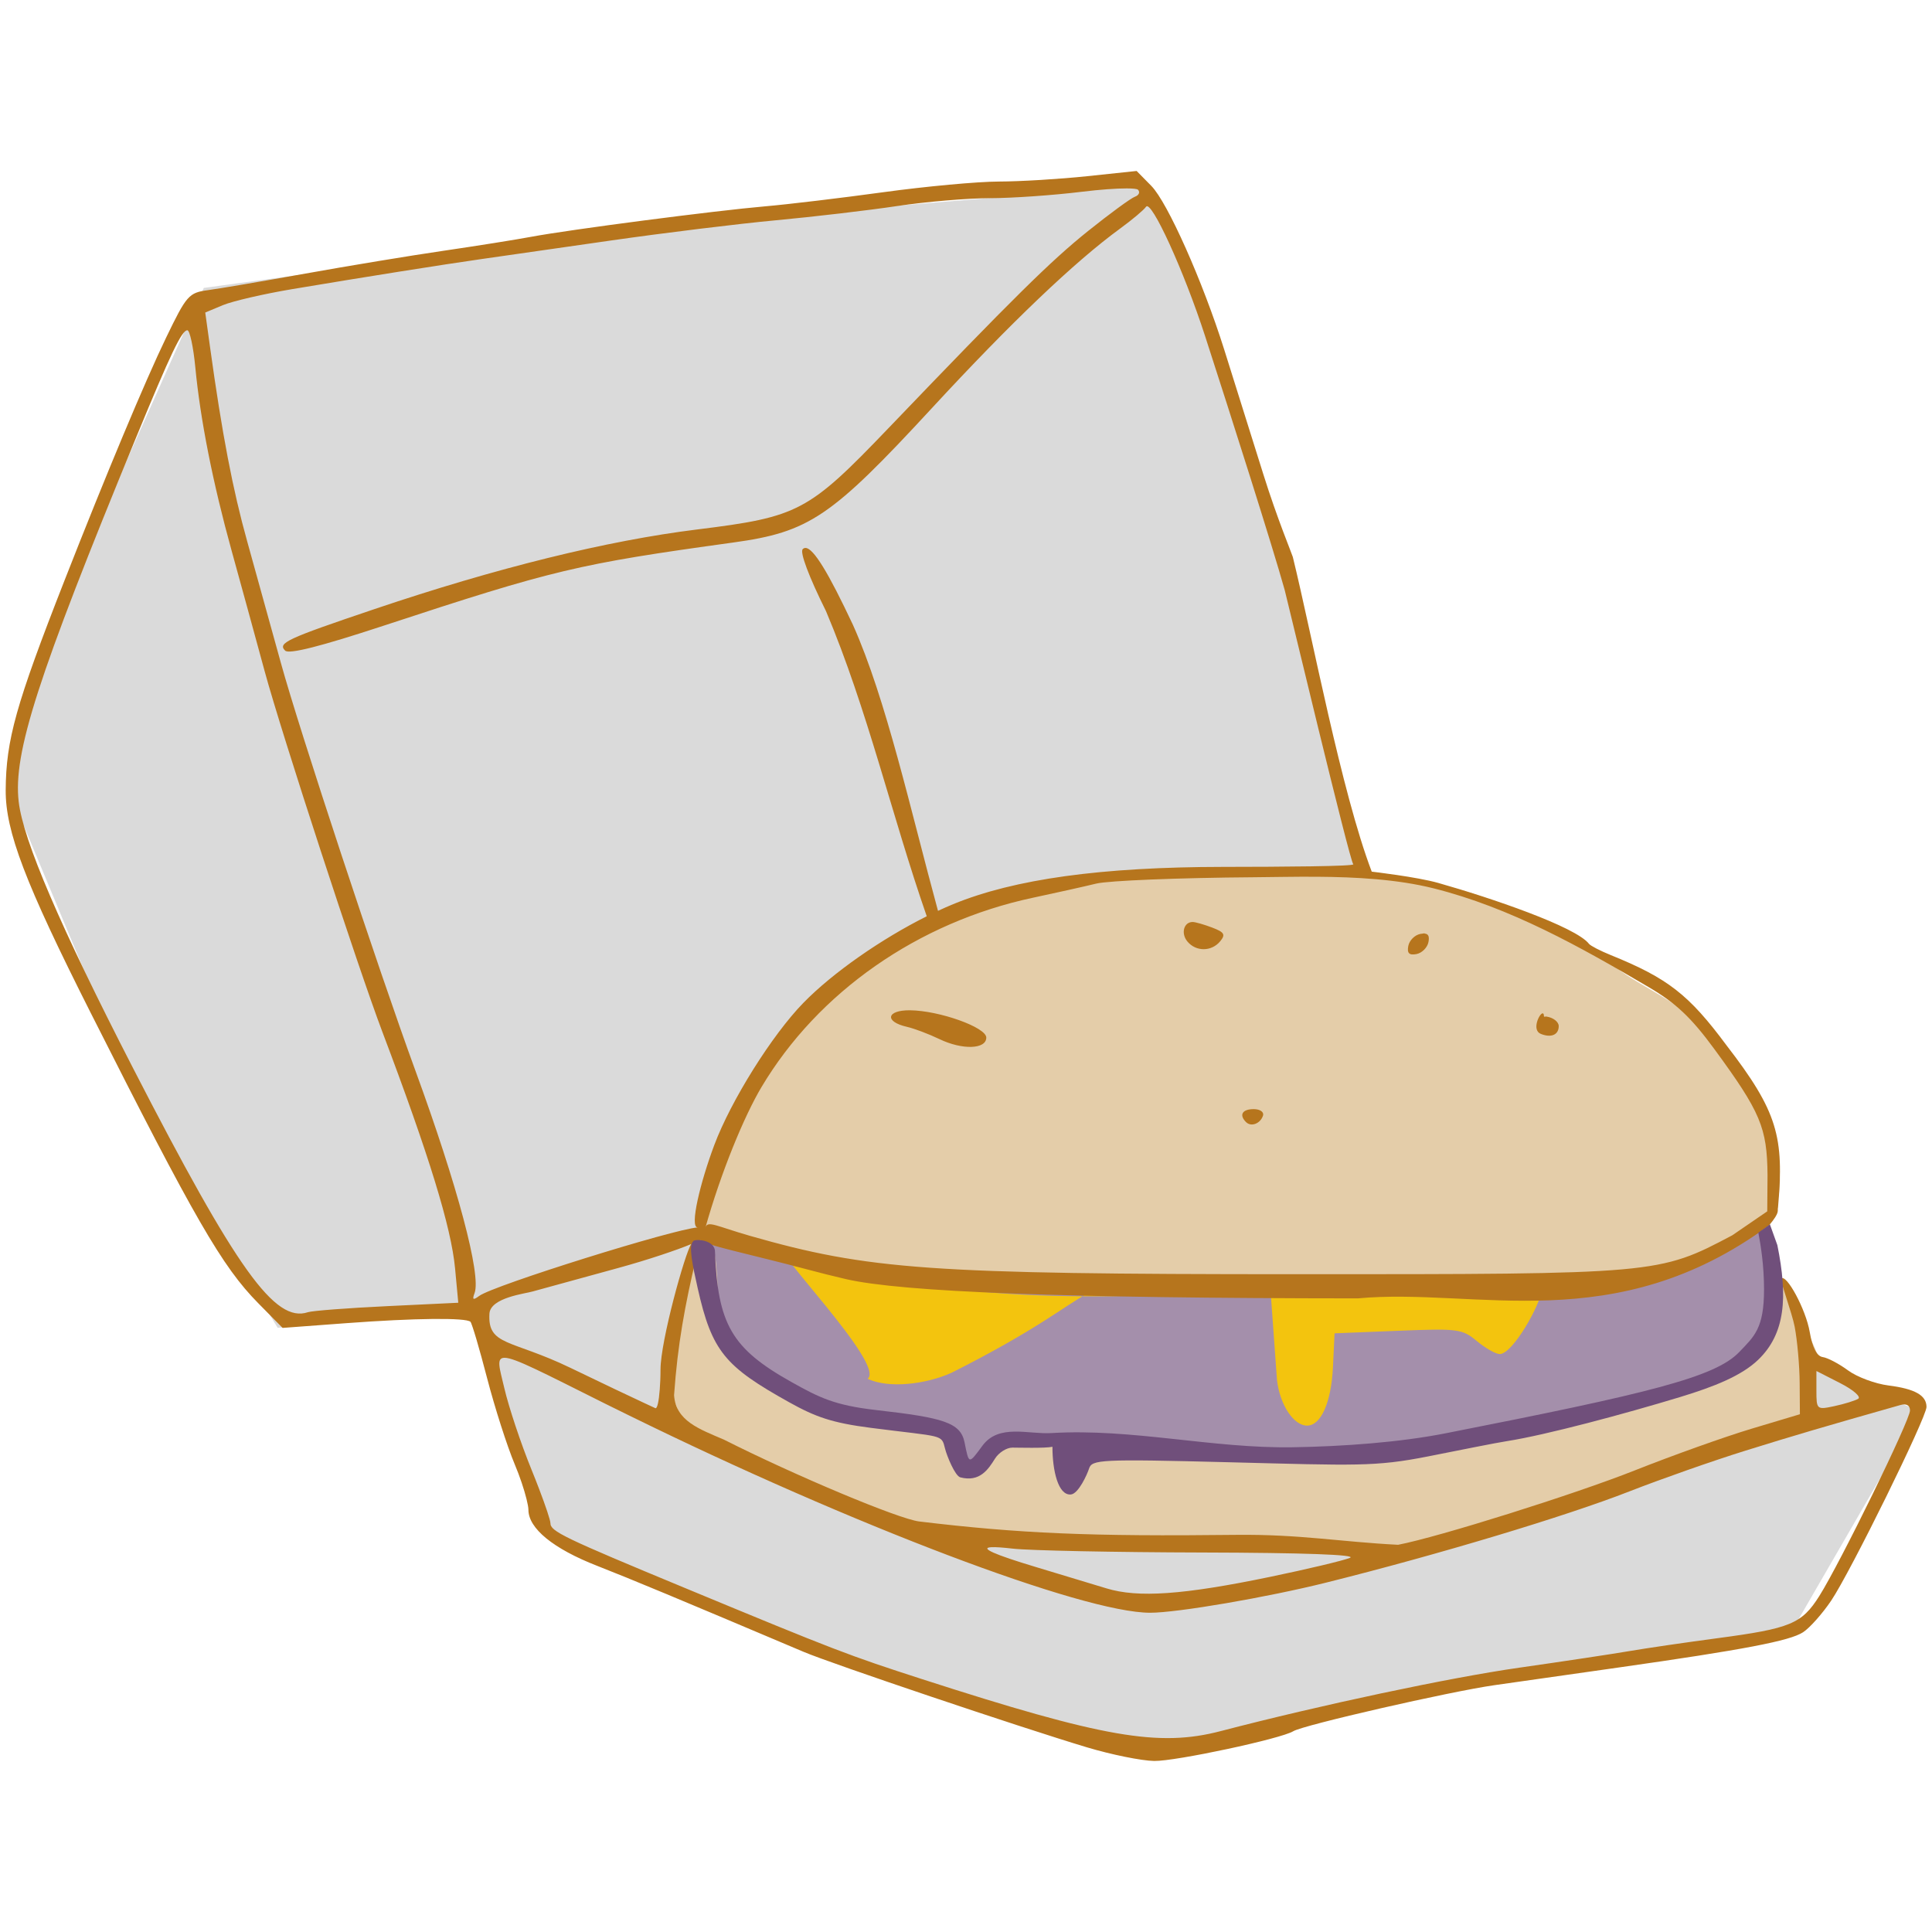<?xml version="1.0" encoding="UTF-8" standalone="no"?>
<!-- Created with Inkscape (http://www.inkscape.org/) -->

<svg
   xmlns:dc="http://purl.org/dc/elements/1.1/"
   xmlns:cc="http://creativecommons.org/ns#"
   xmlns:rdf="http://www.w3.org/1999/02/22-rdf-syntax-ns#"
   xmlns:svg="http://www.w3.org/2000/svg"
   xmlns="http://www.w3.org/2000/svg"
   xmlns:sodipodi="http://sodipodi.sourceforge.net/DTD/sodipodi-0.dtd"
   xmlns:inkscape="http://www.inkscape.org/namespaces/inkscape"
   version="1.1"
   id="svg2"
   width="351"
   height="351"
   viewBox="0 0 351 351"
   sodipodi:docname="bugBurga.svg"
   inkscape:version="0.92.1 r15371">
  <defs
     id="defs6" />
  <sodipodi:namedview
     pagecolor="#ffffff"
     bordercolor="#666666"
     borderopacity="1"
     objecttolerance="10"
     gridtolerance="10"
     guidetolerance="10"
     inkscape:pageopacity="0"
     inkscape:pageshadow="2"
     inkscape:window-width="1920"
     inkscape:window-height="1056"
     id="namedview4"
     showgrid="false"
     inkscape:pagecheckerboard="true"
     inkscape:zoom="10.757835"
     inkscape:cx="134.19256"
     inkscape:cy="193.16934"
     inkscape:window-x="0"
     inkscape:window-y="24"
     inkscape:window-maximized="1"
     inkscape:current-layer="svg2"
     inkscape:snap-to-guides="false"
     inkscape:snap-grids="false" />
  <path
     style="opacity:1;vector-effect:none;fill:#a48fab;fill-opacity:1;stroke:none;stroke-width:0.813;stroke-linecap:butt;stroke-linejoin:miter;stroke-miterlimit:4;stroke-dasharray:none;stroke-dashoffset:0;stroke-opacity:1"
     d="m 322.406,238.844 c -1.047,0.703 -5.772,7.566 -9.798,9.86 -17.828,10.159 -28.64,15.423 -59.684,15.07 -26.242,-0.298 -53.35,4.803 -76.849,2.101 -15.621,-1.796 -29.556,-7.628 -40.915,-18.652 -7.504,-7.283 -10.246,-26.179 -5.292,-30.921 1.282,-1.228 7.286,8.06 25.636,12.764 16.442,4.215 44.143,3.817 65.083,4.217 23.349,0.447 50.76,1.623 69.042,-2.397 17.709,-3.894 26.609,-12.988 29.77,-12.593"
     id="path4616"
     inkscape:connector-curvature="0"
     sodipodi:nodetypes="casssssssc" />
  <path
     inkscape:connector-curvature="0"
     id="path4519-6"
     d="m 327.396,258.554 c -9.646,8.615 -42.554,19.164 -76.01,23.325 -30.357,3.776 -60.609,1.851 -84.813,-3.265 C 151.25,275.375 123.037,266.36 123.5,257.5 c -1.129,-7.104 -14.331,-16.42 1.534,-30.636 8.147,-7.3 3.15,12.766 7.623,17.131 9.85,9.609 25.281,13.547 39.382,16.641 2.191,0.481 1.523,5.302 3.74,5.657 2.376,0.38 4.522,-5.053 6.952,-4.955 13.611,0.545 28.15,2.906 41.15,2.516 22.781,-0.683 44.38,0.457 66.499,-6.749 9.195,-2.996 19.132,-4.606 28.242,-12.889 2.431,-2.21 2.503,-9.246 4.95,-11.925 5.421,12.226 12.039,18.927 3.825,26.263 z"
     style="fill:#e4cda9"
     sodipodi:nodetypes="ssscsssssssscs" />
  <path
     style="opacity:1;vector-effect:none;fill:#dadada;fill-opacity:1;stroke:none;stroke-width:0.813;stroke-linecap:butt;stroke-linejoin:miter;stroke-miterlimit:4;stroke-dasharray:none;stroke-dashoffset:0;stroke-opacity:1"
     d="m 37.026,52.308 84.336,-11.504 86.059,-7.114 14.021,27.371 26.788,97.872 c 0,0 -52.06,-4.706 -74.298,6.386 -16.644,8.301 -31.907,18.2 -43.589,43.312 -2.178,4.681 -3.799,15.381 -3.799,15.381 l -3.103,14.526 -2.848,19.048 54.28,23.342 80.385,1.437 73.252,-23.873 1.492,-9.412 18.682,7.201 -18.069,31.232 -4.786,8.272 L 206.451,317.807 151.882,301.38 99.35,278.606 84.943,238.485 50.438,241.225 24.313,198.017 1.855,144.068 5.897,123.901 15.171,101.199 Z"
     id="rect4521"
     inkscape:connector-curvature="0"
     sodipodi:nodetypes="cccccsscccccccccccccccccccc" />
  <path
     inkscape:connector-curvature="0"
     id="path4519"
     d="m 319.255,223.696 c -19.088,14.932 -93.028,11.058 -143.905,7.976 -15.633,-0.947 -48.674,-1.871 -48.211,-10.731 -1.129,-7.104 8.283,-27.919 24.148,-42.134 8.147,-7.3 18.311,-11.762 26.215,-15.032 18.783,-7.771 44.203,-5.705 62.407,-5.796 18.349,-0.092 39.063,6.332 53.566,17.705 5.004,3.924 11.212,5.846 16.796,12.022 10.367,11.465 18.284,28.716 8.985,35.99 z"
     style="fill:#e4cda9"
     sodipodi:nodetypes="sscssssss" />
  <path
     inkscape:connector-curvature="0"
     id="path4515"
     d="M 280.138,234.205 C 279.913,236.978 274.833,246 272.466,246 c -0.722,0 -2.585,-1.055 -4.139,-2.344 -2.689,-2.23 -3.39,-2.322 -14.347,-1.883 l -11.52,0.461 -0.293,6.133 C 241.859,254.778 239.993,259 237.467,259 235.019,259 232.532,255.24 232,250.733 l -1.244,-17.247 -13.763,-0.047 c -24.446,-1.239 -12.979,0.288 -44.124,15.962 -4.639,2.1 -11.417,2.907 -15.238,1.094 3.425,-2.563 -18.855,-25.071 -15.114,-23.601 48.104,18.899 116.831,-0.337 137.621,7.311 z"
     style="fill:#f3c40e"
     sodipodi:nodetypes="cscscsssccccscc" />
  <path
     style="fill:#b6751d"
     d="m 206.5,31.061 -9,0.951 c -4.95,0.524 -12.162,0.961 -16.027,0.971 -3.865,0.01 -13.315,0.881 -21,1.938 -7.685,1.056 -17.348,2.212 -21.473,2.566 -9.028,0.777 -35.532,4.228 -42.5,5.535 -2.75,0.516 -9.95,1.663 -16,2.549 -6.05,0.886 -17.3,2.744 -25,4.129 -7.7,1.385 -15.662,2.74 -17.693,3.01 -3.502,0.466 -3.898,0.913 -7.633,8.641 C 26.397,69.164 19.204,86.355 11.703,105.5 2.888,127.998 1.089,134.414 1.035,143.557 0.991,151.039 4.57,160.415 16.471,184 c 18.941,37.536 23.889,46.113 30.428,52.746 l 4.441,4.504 11.58,-0.861 c 12.415,-0.925 21.775,-1.026 22.557,-0.244 0.265,0.265 1.623,4.867 3.016,10.227 1.393,5.36 3.651,12.407 5.02,15.658 0.93,2.211 1.716,4.582 2.143,6.312 C 95.855,273.156 96,273.871 96,274.283 c 0,3.401 4.509,7.08 12.5,10.199 5.996,2.341 14.929,6.062 37.5,15.621 5.138,2.176 39.514,13.761 51.5,17.355 4.4,1.319 9.883,2.43 12.186,2.469 3.884,0.066 23.057,-4.033 25.275,-5.404 1.804,-1.115 28.43,-7.209 36.539,-8.363 4.4,-0.626 14.525,-2.068 22.5,-3.203 22.829,-3.249 31.182,-4.846 33.578,-6.416 1.224,-0.802 3.523,-3.389 5.111,-5.75 C 336.192,285.585 350,257.525 350,255.611 c 0,-2.108 -2.089,-3.29 -6.904,-3.902 -2.422,-0.308 -5.728,-1.541 -7.348,-2.738 -1.62,-1.198 -3.684,-2.286 -4.586,-2.418 -1.089,-0.16 -1.887,-1.695 -2.379,-4.574 -0.695,-4.07 -4.243,-10.665 -5.212,-9.688 -0.236,0.238 1.994,6.234 2.472,8.709 0.478,2.475 0.89,7.074 0.914,10.219 l 0.043,5.717 -8.75,2.619 c -4.812,1.441 -14.375,4.854 -21.25,7.584 -10.895,4.327 -35.643,12.105 -43,13.514 -10.333,-0.518 -17.883,-1.933 -29.398,-1.805 -26.505,0.306 -39.313,-0.235 -57.602,-2.43 -3.727,-0.447 -22.48,-8.307 -35.5,-14.879 -4.457,-1.913 -8.728,-3.385 -9.039,-8.074 0.079,-1.13 0.175,-2.262 0.279,-3.396 0.795,-8.626 2.381,-16.177 4.523,-24.788 0,0.73 9.421,2.686 19.19,5.29 2.442,0.651 4.899,1.278 7.232,1.814 10.273,2.362 39.651,3.467 93,3.5 21.424,-2.008 46.708,7.364 74.734,-13.281 2.05,-2.47 1.431,-2.564 1.605,-3.244 1.126,-12.798 -0.038,-17.363 -9.357,-29.449 -6.835,-9.214 -10.658,-12.193 -21.035,-16.396 -1.896,-0.768 -3.672,-1.685 -3.947,-2.039 -2.435,-3.133 -17.902,-8.377 -27.369,-11.061 -3.937,-1.116 -12.104,-2.057 -12.104,-2.057 -5.513,-14.481 -10.808,-42.762 -14.336,-57.17 -0.106,-0.435 -2.821,-6.922 -5.35,-15 C 226.998,78.109 223.794,67.9 222.408,63.5 218.503,51.107 212.126,36.783 209.174,33.779 Z m -1.779,3.17 c 1.14,0.002 1.882,0.082 2.035,0.246 0.409,0.439 0.151,1.008 -0.574,1.266 -0.725,0.258 -4.55,3.059 -8.5,6.225 -6.812,5.458 -13.545,12.109 -36.275,35.826 -14.55,15.181 -16.309,16.114 -34.734,18.396 C 110.236,98.226 90.237,103.161 68,110.67 c -15.979,5.396 -17.587,6.143 -16.195,7.535 0.693,0.693 6.416,-0.755 17.857,-4.52 30.987,-10.195 35.316,-11.225 63.516,-15.117 13.854,-1.912 17.813,-4.588 36.141,-24.438 14.327,-15.516 25.939,-26.594 34.182,-32.607 2.2,-1.605 4.317,-3.385 4.705,-3.957 0.938,-1.383 6.895,11.654 10.721,23.465 4.812,14.855 12.22,38.089 14.475,46.172 0.307,1.1 11.84,49.393 12.453,49.797 0.613,0.404 -13.218,0.483 -23.668,0.494 -22.12,0.024 -37.894,2.203 -49.027,6.775 -0.899,0.369 -1.82,0.78 -2.748,1.211 -4.962,-18.178 -9.398,-38.451 -15.463,-51.98 -4.452,-9.476 -7.124,-13.85 -8.566,-13.951 -0.206,-0.015 -0.387,0.057 -0.545,0.215 -0.557,0.557 1.107,4.991 4.232,11.277 7.579,17.957 11.916,37.079 18.299,55.424 -8.253,4.126 -17.048,10.237 -22.4,15.719 -5.703,5.841 -13.162,17.745 -16.205,25.859 -2.52,6.72 -4.534,14.957 -3.017,14.957 -4.276,0.27 -37.06,10.505 -39.682,12.439 -1.122,0.828 -1.306,0.71 -0.84,-0.537 C 87.439,231.646 83.13,215.461 75.465,194.5 68.688,175.969 54.375,132.593 51.047,120.5 49.23,113.9 46.472,103.947 44.916,98.381 42.29,88.988 40.344,78.822 38.17,63.139 l -0.881,-6.361 3.197,-1.336 C 42.245,54.707 47.917,53.395 53.092,52.527 66.237,50.324 80.422,48.071 87.5,47.062 c 3.3,-0.47 13.875,-1.987 23.5,-3.369 9.625,-1.382 23.125,-3.036 30,-3.676 6.875,-0.639 16.775,-1.802 22,-2.584 5.225,-0.782 12.789,-1.425 16.809,-1.428 4.02,-0.003 11.56,-0.527 16.756,-1.166 3.248,-0.399 6.256,-0.612 8.156,-0.609 z M 34.035,60 c 0.444,0 1.096,3.038 1.451,6.75 0.905,9.468 3.183,20.983 6.58,33.25 1.599,5.775 4.313,15.675 6.031,22 3.065,11.281 16.888,53.627 21.375,65.482 8.491,22.434 12.509,35.509 13.205,42.967 l 0.582,6.229 -12.939,0.619 c -7.116,0.34 -13.587,0.836 -14.379,1.1 C 49.949,240.39 43.041,230.747 24.143,194 10.927,168.304 4.208,152.644 3.396,145.65 2.369,136.795 6.812,123.012 24.721,79.5 30.995,64.256 33.028,60 34.035,60 Z m 205.271,99.285 c 6.984,0.049 14.546,0.448 21.188,2.117 13.91,3.496 26.482,10.545 39.096,17.971 4.899,2.884 7.686,5.517 11.854,11.201 8.416,11.478 9.598,14.279 9.676,22.93 l -0.051,6.57 -6.357,4.354 c -13.359,7.064 -13.52,7.077 -79.457,7.068 -66.241,-0.009 -77.4,-0.795 -99.016,-6.977 -5.97,-1.707 -7.699,-2.844 -8.069,-1.523 2.834,-10.077 7.029,-20.211 10.162,-25.475 10.304,-17.309 28.484,-29.99 49.361,-34.43 4.121,-0.876 9.292,-2.031 11.492,-2.566 2.2,-0.535 15.025,-1.053 28.5,-1.148 3.449,-0.025 7.431,-0.121 11.621,-0.092 z m -22.627,8.219 c -1.617,0 -2.177,2.073 -0.957,3.543 1.557,1.876 4.38,1.863 5.949,-0.027 1.021,-1.231 0.775,-1.657 -1.443,-2.5 -1.471,-0.559 -3.067,-1.016 -3.549,-1.016 z m 42.104,2.062 c -0.064,-0.016 -0.203,0.038 -0.293,0.045 -0.137,0.011 -0.288,0.031 -0.453,0.062 -1.006,0.194 -1.988,1.176 -2.182,2.182 -0.254,1.321 0.157,1.733 1.479,1.479 1.006,-0.194 1.988,-1.176 2.182,-2.182 0.195,-1.011 -0.002,-1.489 -0.697,-1.543 0,-0.025 -0.014,-0.038 -0.035,-0.043 z m -93.432,13.98 c -4.308,-0.049 -4.719,2.066 -0.584,3.006 1.33,0.302 3.993,1.308 5.918,2.234 4.151,1.998 8.5,1.852 8.5,-0.283 0,-1.853 -8.493,-4.896 -13.834,-4.957 z m 114.916,0.553 c -0.602,0.002 -2.047,3.052 -0.332,3.738 1.891,0.757 3.25,0.163 3.25,-1.418 0,-0.779 -1.012,-1.561 -2.25,-1.736 -0.152,-0.021 -0.436,0.107 -0.436,-0.031 0,-0.39 -0.093,-0.553 -0.232,-0.553 z m -52.498,17.404 c -2.077,0 -2.701,1.049 -1.396,2.354 0.926,0.926 2.597,0.295 3.084,-1.166 0.221,-0.663 -0.524,-1.188 -1.688,-1.188 z M 125.584,226.016 C 124.452,227.632 120,243.648 120,248.807 c 0,1.38 -0.058,2.567 -0.139,3.631 -0.161,2.117 -0.447,3.521 -0.795,3.396 -0.111,-0.04 -1.471,-0.686 -2.131,-0.992 -2.387,-1.107 -7.058,-3.325 -13.311,-6.342 -10.813,-5.217 -15.047,-3.948 -14.706,-9.835 0.171,-2.948 6.64,-3.651 7.882,-4.042 0.934,-0.264 7.938,-2.187 15.564,-4.271 5.346,-1.462 10.826,-3.321 13.219,-4.336 z m -33.869,20.662 c 1.889,0.046 6.864,2.661 18.268,8.359 1.397,0.698 2.8,1.38 4.201,2.068 C 154.76,277.053 196.709,293 208.957,293 c 4.94,0 21.218,-2.791 32.043,-5.494 20.382,-5.09 43.478,-12.037 55,-16.543 5.775,-2.258 15.225,-5.578 21,-7.377 8.896,-2.771 14.115,-4.309 28.25,-8.322 1.109,-0.315 1.75,0.053 1.75,1.002 0,1.753 -12.672,27.671 -16.473,33.691 -3.193,5.057 -5.232,5.901 -18.527,7.67 -5.775,0.768 -12.975,1.822 -16,2.342 -3.025,0.519 -12.025,1.875 -20,3.014 -12.663,1.808 -36.121,6.79 -54.234,11.52 -11.248,2.937 -21.356,1.177 -54.266,-9.449 -13.368,-4.316 -15.736,-5.226 -43,-16.527 -22.118,-9.168 -24.5,-10.315 -24.5,-11.797 0,-0.528 -0.858,-3.082 -2.07,-6.258 -0.427,-1.118 -0.892,-2.304 -1.387,-3.518 -1.901,-4.662 -4.114,-11.304 -4.92,-14.758 -0.84,-3.601 -1.575,-5.559 0.092,-5.518 z M 330,249.078 l 4.33,2.211 c 2.382,1.216 3.844,2.496 3.25,2.846 -0.594,0.349 -2.543,0.948 -4.33,1.33 -3.185,0.68 -3.25,0.624 -3.25,-2.846 z m -149.871,32.012 c 0.742,-0.037 2.031,0.051 3.871,0.262 3.025,0.347 18.55,0.664 34.5,0.703 18.415,0.046 28.175,0.403 26.742,0.979 -1.241,0.499 -7.766,2.051 -14.5,3.447 -15.762,3.269 -23.998,3.846 -29.742,2.084 -2.475,-0.759 -8.244,-2.504 -12.82,-3.877 -7.57,-2.271 -10.276,-3.488 -8.051,-3.598 z"
     id="path4509"
     inkscape:connector-curvature="0"
     sodipodi:nodetypes="cccsssssssssscccccsssssscccsccscccccccccscccccccccccccccccsccscscccssssssssscsccccccccccsscccssscccsssssssssssssccccssscsscscccscccssccscccsscsccccscccsccccsscsscccsccsssccaccccssccscccscsssccscccsccccccccccccccc" />
  <path
     style="fill:#704f7b"
     d="m 191.031,260.357 c -4.238,0.257 -9.552,-1.724 -12.531,2.277 -2.516,3.403 -2.451,3.47 -3.258,-0.564 -0.723,-3.617 -3.821,-4.504 -16.039,-5.893 -7.571,-0.861 -10.354,-2.261 -15.406,-5.09 -10.908,-6.107 -13.418,-10.522 -13.912,-23.96 -0.367,-2.063 -3.975,-2.058 -3.975,-1.577 -0.834,0.834 -0.101,4.26 0.835,8.439 2.592,11.583 5.021,14.29 16.607,20.758 4.843,2.704 7.833,3.757 14.869,4.662 13.208,1.7 12.801,1.098 13.473,3.775 0.336,1.34 1.815,4.965 2.777,5.217 3.528,0.922 5.075,-1.445 6.297,-3.402 0.687,-1.1 2.108,-2 3.158,-2 1.006,0 5.984,0.141 7.279,-0.152 -0.002,4.262 1.015,8.859 3.343,8.666 1.39,-0.115 2.986,-3.693 3.299,-4.68 0.528,-1.662 1.898,-1.78 25.469,-1.176 23.016,0.59 26.506,0.838 36.102,-1.056 5.775,-1.14 12.207,-2.447 14.407,-2.79 6.999,-1.092 21.352,-4.943 31.44,-8.009 6.189,-1.881 11.133,-3.858 14.148,-6.751 4.973,-4.771 5.397,-11.435 3.495,-20.835 l -1.357,-3.778 -2.099,1.503 c 0.475,2.475 1.026,6.016 1.034,10.243 0.013,7.162 -1.768,8.594 -4.524,11.469 -4.39,4.579 -16.553,7.513 -53.363,14.751 -8.249,1.622 -18.428,2.381 -27.697,2.531 -14.647,0.237 -29.249,-3.464 -43.871,-2.578 z"
     id="path4507"
     inkscape:connector-curvature="0"
     sodipodi:nodetypes="acscsccccscccscccssccsccccssaa" />
</svg>
